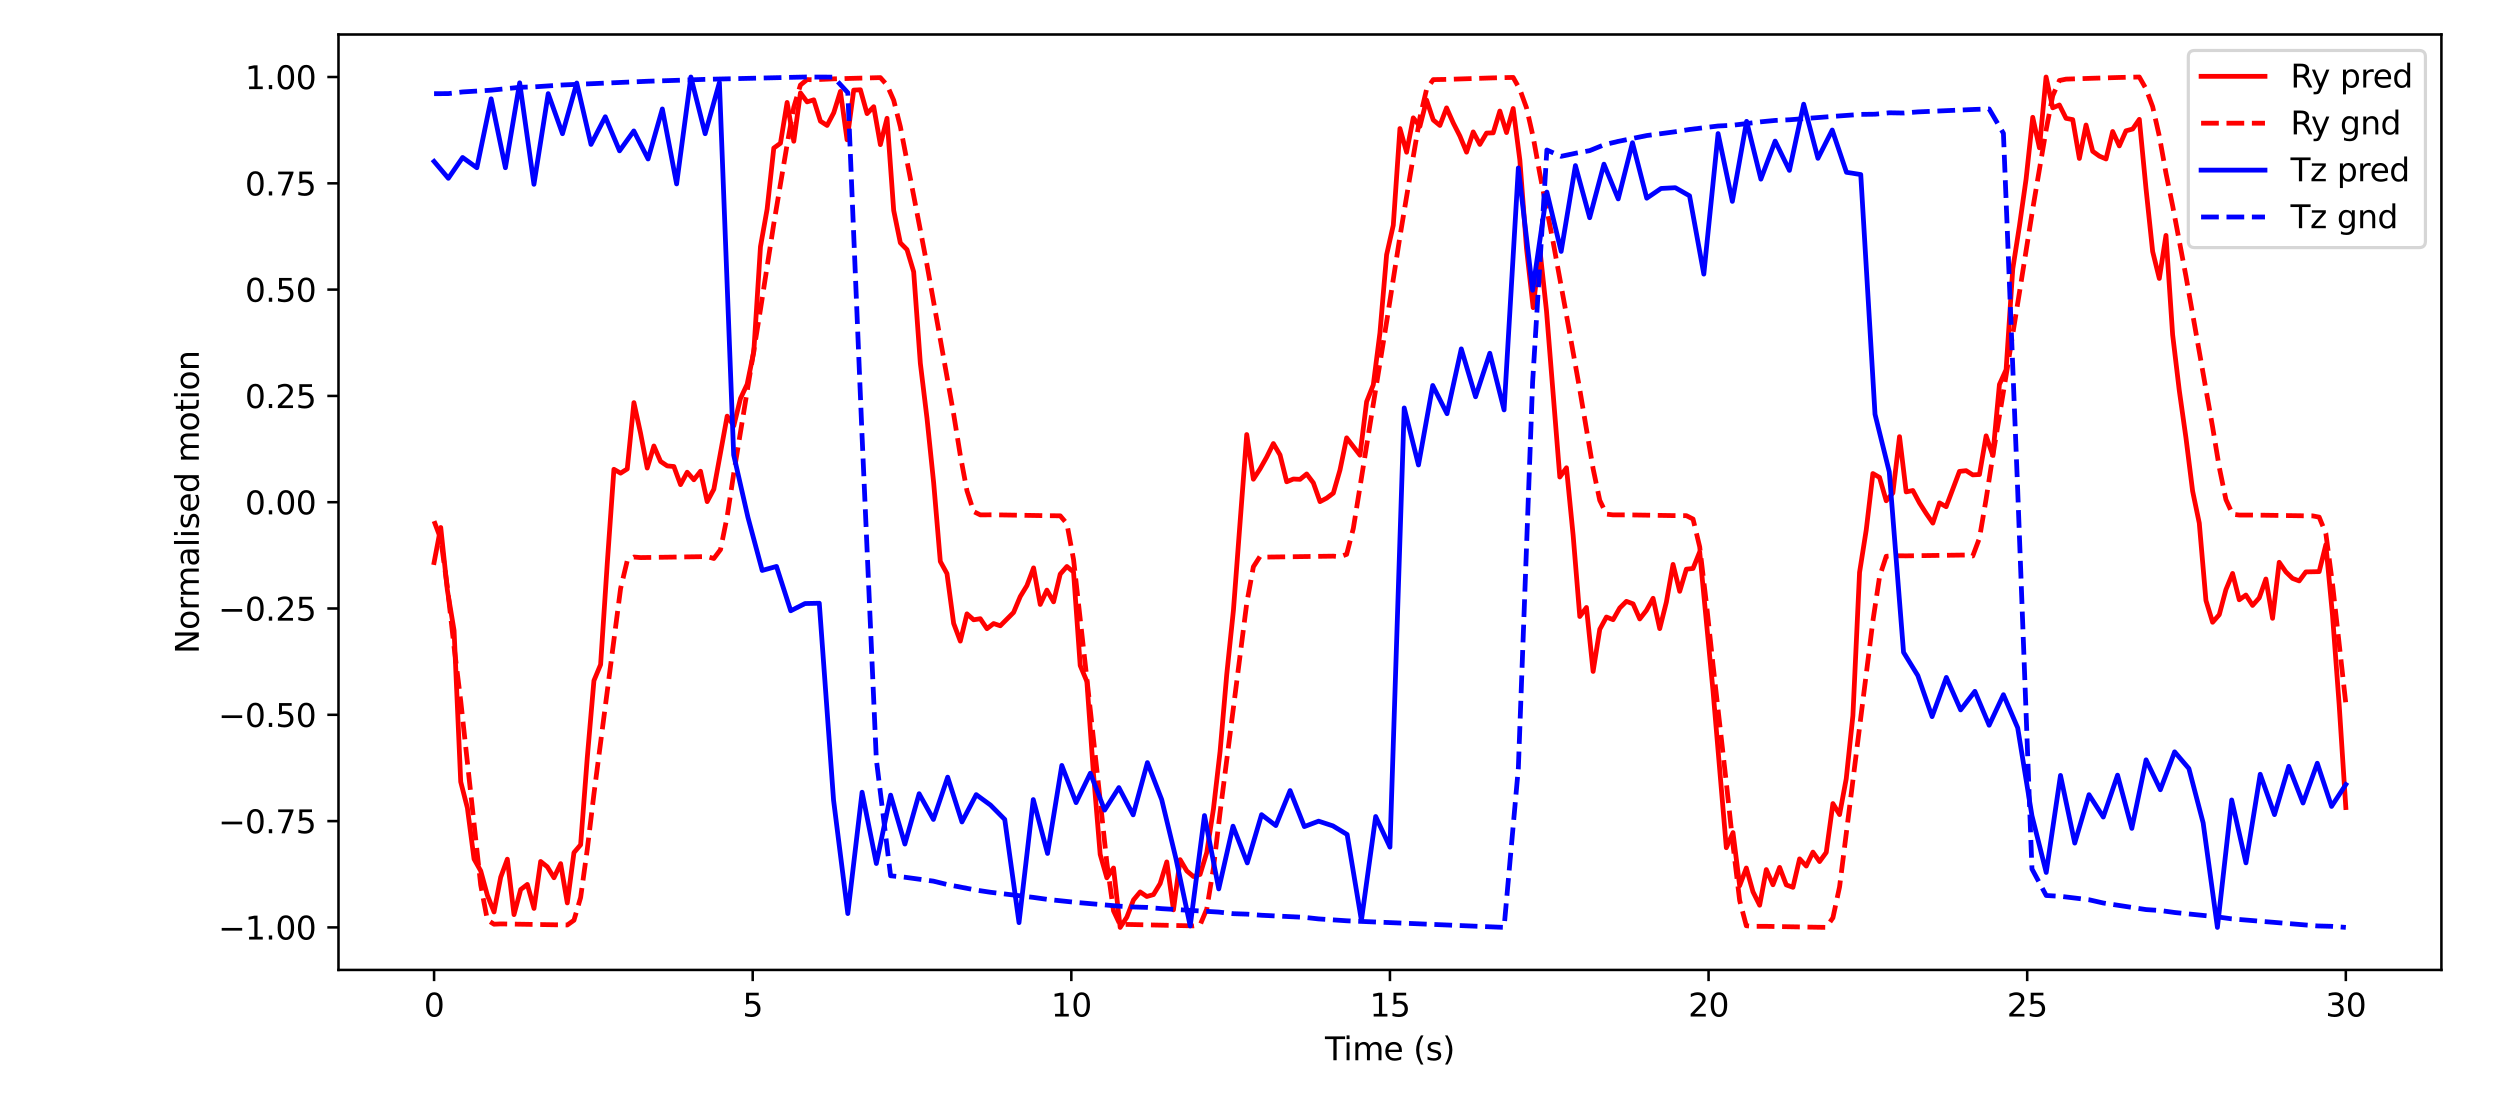 <?xml version="1.0" encoding="utf-8" standalone="no"?>
<!DOCTYPE svg PUBLIC "-//W3C//DTD SVG 1.1//EN"
  "http://www.w3.org/Graphics/SVG/1.1/DTD/svg11.dtd">
<svg xmlns:xlink="http://www.w3.org/1999/xlink" width="782.64pt" height="345.6pt" viewBox="0 0 782.64 345.6" xmlns="http://www.w3.org/2000/svg" version="1.1">
 <defs>
  <style type="text/css">*{stroke-linejoin: round; stroke-linecap: butt}</style>
 </defs>
 <g id="figure_1">
  <g id="patch_1">
   <path d="M 0 345.6 
L 782.64 345.6 
L 782.64 0 
L 0 0 
z
" style="fill: #ffffff"/>
  </g>
  <g id="axes_1">
   <g id="patch_2">
    <path d="M 105.966 303.64 
L 764.297 303.64 
L 764.297 10.8 
L 105.966 10.8 
z
" style="fill: #ffffff"/>
   </g>
   <g id="matplotlib.axis_1">
    <g id="xtick_1">
     <g id="line2d_1">
      <defs>
       <path id="m731446b138" d="M 0 0 
L 0 3.5 
" style="stroke: #000000; stroke-width: 0.8"/>
      </defs>
      <g>
       <use xlink:href="#m731446b138" x="135.89" y="303.64" style="stroke: #000000; stroke-width: 0.8"/>
      </g>
     </g>
     <g id="text_1">
      <!-- 0 -->
      <g transform="translate(132.708 318.238) scale(0.1 -0.1)">
       <defs>
        <path id="DejaVuSans-30" d="M 2034 4250 
Q 1547 4250 1301 3770 
Q 1056 3291 1056 2328 
Q 1056 1369 1301 889 
Q 1547 409 2034 409 
Q 2525 409 2770 889 
Q 3016 1369 3016 2328 
Q 3016 3291 2770 3770 
Q 2525 4250 2034 4250 
z
M 2034 4750 
Q 2819 4750 3233 4129 
Q 3647 3509 3647 2328 
Q 3647 1150 3233 529 
Q 2819 -91 2034 -91 
Q 1250 -91 836 529 
Q 422 1150 422 2328 
Q 422 3509 836 4129 
Q 1250 4750 2034 4750 
z
" transform="scale(0.016)"/>
       </defs>
       <use xlink:href="#DejaVuSans-30"/>
      </g>
     </g>
    </g>
    <g id="xtick_2">
     <g id="line2d_2">
      <g>
       <use xlink:href="#m731446b138" x="235.637" y="303.64" style="stroke: #000000; stroke-width: 0.8"/>
      </g>
     </g>
     <g id="text_2">
      <!-- 5 -->
      <g transform="translate(232.456 318.238) scale(0.1 -0.1)">
       <defs>
        <path id="DejaVuSans-35" d="M 691 4666 
L 3169 4666 
L 3169 4134 
L 1269 4134 
L 1269 2991 
Q 1406 3038 1543 3061 
Q 1681 3084 1819 3084 
Q 2600 3084 3056 2656 
Q 3513 2228 3513 1497 
Q 3513 744 3044 326 
Q 2575 -91 1722 -91 
Q 1428 -91 1123 -41 
Q 819 9 494 109 
L 494 744 
Q 775 591 1075 516 
Q 1375 441 1709 441 
Q 2250 441 2565 725 
Q 2881 1009 2881 1497 
Q 2881 1984 2565 2268 
Q 2250 2553 1709 2553 
Q 1456 2553 1204 2497 
Q 953 2441 691 2322 
L 691 4666 
z
" transform="scale(0.016)"/>
       </defs>
       <use xlink:href="#DejaVuSans-35"/>
      </g>
     </g>
    </g>
    <g id="xtick_3">
     <g id="line2d_3">
      <g>
       <use xlink:href="#m731446b138" x="335.384" y="303.64" style="stroke: #000000; stroke-width: 0.8"/>
      </g>
     </g>
     <g id="text_3">
      <!-- 10 -->
      <g transform="translate(329.022 318.238) scale(0.1 -0.1)">
       <defs>
        <path id="DejaVuSans-31" d="M 794 531 
L 1825 531 
L 1825 4091 
L 703 3866 
L 703 4441 
L 1819 4666 
L 2450 4666 
L 2450 531 
L 3481 531 
L 3481 0 
L 794 0 
L 794 531 
z
" transform="scale(0.016)"/>
       </defs>
       <use xlink:href="#DejaVuSans-31"/>
       <use xlink:href="#DejaVuSans-30" x="63.623"/>
      </g>
     </g>
    </g>
    <g id="xtick_4">
     <g id="line2d_4">
      <g>
       <use xlink:href="#m731446b138" x="435.131" y="303.64" style="stroke: #000000; stroke-width: 0.8"/>
      </g>
     </g>
     <g id="text_4">
      <!-- 15 -->
      <g transform="translate(428.769 318.238) scale(0.1 -0.1)">
       <use xlink:href="#DejaVuSans-31"/>
       <use xlink:href="#DejaVuSans-35" x="63.623"/>
      </g>
     </g>
    </g>
    <g id="xtick_5">
     <g id="line2d_5">
      <g>
       <use xlink:href="#m731446b138" x="534.878" y="303.64" style="stroke: #000000; stroke-width: 0.8"/>
      </g>
     </g>
     <g id="text_5">
      <!-- 20 -->
      <g transform="translate(528.516 318.238) scale(0.1 -0.1)">
       <defs>
        <path id="DejaVuSans-32" d="M 1228 531 
L 3431 531 
L 3431 0 
L 469 0 
L 469 531 
Q 828 903 1448 1529 
Q 2069 2156 2228 2338 
Q 2531 2678 2651 2914 
Q 2772 3150 2772 3378 
Q 2772 3750 2511 3984 
Q 2250 4219 1831 4219 
Q 1534 4219 1204 4116 
Q 875 4013 500 3803 
L 500 4441 
Q 881 4594 1212 4672 
Q 1544 4750 1819 4750 
Q 2544 4750 2975 4387 
Q 3406 4025 3406 3419 
Q 3406 3131 3298 2873 
Q 3191 2616 2906 2266 
Q 2828 2175 2409 1742 
Q 1991 1309 1228 531 
z
" transform="scale(0.016)"/>
       </defs>
       <use xlink:href="#DejaVuSans-32"/>
       <use xlink:href="#DejaVuSans-30" x="63.623"/>
      </g>
     </g>
    </g>
    <g id="xtick_6">
     <g id="line2d_6">
      <g>
       <use xlink:href="#m731446b138" x="634.626" y="303.64" style="stroke: #000000; stroke-width: 0.8"/>
      </g>
     </g>
     <g id="text_6">
      <!-- 25 -->
      <g transform="translate(628.263 318.238) scale(0.1 -0.1)">
       <use xlink:href="#DejaVuSans-32"/>
       <use xlink:href="#DejaVuSans-35" x="63.623"/>
      </g>
     </g>
    </g>
    <g id="xtick_7">
     <g id="line2d_7">
      <g>
       <use xlink:href="#m731446b138" x="734.373" y="303.64" style="stroke: #000000; stroke-width: 0.8"/>
      </g>
     </g>
     <g id="text_7">
      <!-- 30 -->
      <g transform="translate(728.01 318.238) scale(0.1 -0.1)">
       <defs>
        <path id="DejaVuSans-33" d="M 2597 2516 
Q 3050 2419 3304 2112 
Q 3559 1806 3559 1356 
Q 3559 666 3084 287 
Q 2609 -91 1734 -91 
Q 1441 -91 1130 -33 
Q 819 25 488 141 
L 488 750 
Q 750 597 1062 519 
Q 1375 441 1716 441 
Q 2309 441 2620 675 
Q 2931 909 2931 1356 
Q 2931 1769 2642 2001 
Q 2353 2234 1838 2234 
L 1294 2234 
L 1294 2753 
L 1863 2753 
Q 2328 2753 2575 2939 
Q 2822 3125 2822 3475 
Q 2822 3834 2567 4026 
Q 2313 4219 1838 4219 
Q 1578 4219 1281 4162 
Q 984 4106 628 3988 
L 628 4550 
Q 988 4650 1302 4700 
Q 1616 4750 1894 4750 
Q 2613 4750 3031 4423 
Q 3450 4097 3450 3541 
Q 3450 3153 3228 2886 
Q 3006 2619 2597 2516 
z
" transform="scale(0.016)"/>
       </defs>
       <use xlink:href="#DejaVuSans-33"/>
       <use xlink:href="#DejaVuSans-30" x="63.623"/>
      </g>
     </g>
    </g>
    <g id="text_8">
     <!-- Time (s) -->
     <g transform="translate(414.802 331.917) scale(0.1 -0.1)">
      <defs>
       <path id="DejaVuSans-54" d="M -19 4666 
L 3928 4666 
L 3928 4134 
L 2272 4134 
L 2272 0 
L 1638 0 
L 1638 4134 
L -19 4134 
L -19 4666 
z
" transform="scale(0.016)"/>
       <path id="DejaVuSans-69" d="M 603 3500 
L 1178 3500 
L 1178 0 
L 603 0 
L 603 3500 
z
M 603 4863 
L 1178 4863 
L 1178 4134 
L 603 4134 
L 603 4863 
z
" transform="scale(0.016)"/>
       <path id="DejaVuSans-6d" d="M 3328 2828 
Q 3544 3216 3844 3400 
Q 4144 3584 4550 3584 
Q 5097 3584 5394 3201 
Q 5691 2819 5691 2113 
L 5691 0 
L 5113 0 
L 5113 2094 
Q 5113 2597 4934 2840 
Q 4756 3084 4391 3084 
Q 3944 3084 3684 2787 
Q 3425 2491 3425 1978 
L 3425 0 
L 2847 0 
L 2847 2094 
Q 2847 2600 2669 2842 
Q 2491 3084 2119 3084 
Q 1678 3084 1418 2786 
Q 1159 2488 1159 1978 
L 1159 0 
L 581 0 
L 581 3500 
L 1159 3500 
L 1159 2956 
Q 1356 3278 1631 3431 
Q 1906 3584 2284 3584 
Q 2666 3584 2933 3390 
Q 3200 3197 3328 2828 
z
" transform="scale(0.016)"/>
       <path id="DejaVuSans-65" d="M 3597 1894 
L 3597 1613 
L 953 1613 
Q 991 1019 1311 708 
Q 1631 397 2203 397 
Q 2534 397 2845 478 
Q 3156 559 3463 722 
L 3463 178 
Q 3153 47 2828 -22 
Q 2503 -91 2169 -91 
Q 1331 -91 842 396 
Q 353 884 353 1716 
Q 353 2575 817 3079 
Q 1281 3584 2069 3584 
Q 2775 3584 3186 3129 
Q 3597 2675 3597 1894 
z
M 3022 2063 
Q 3016 2534 2758 2815 
Q 2500 3097 2075 3097 
Q 1594 3097 1305 2825 
Q 1016 2553 972 2059 
L 3022 2063 
z
" transform="scale(0.016)"/>
       <path id="DejaVuSans-20" transform="scale(0.016)"/>
       <path id="DejaVuSans-28" d="M 1984 4856 
Q 1566 4138 1362 3434 
Q 1159 2731 1159 2009 
Q 1159 1288 1364 580 
Q 1569 -128 1984 -844 
L 1484 -844 
Q 1016 -109 783 600 
Q 550 1309 550 2009 
Q 550 2706 781 3412 
Q 1013 4119 1484 4856 
L 1984 4856 
z
" transform="scale(0.016)"/>
       <path id="DejaVuSans-73" d="M 2834 3397 
L 2834 2853 
Q 2591 2978 2328 3040 
Q 2066 3103 1784 3103 
Q 1356 3103 1142 2972 
Q 928 2841 928 2578 
Q 928 2378 1081 2264 
Q 1234 2150 1697 2047 
L 1894 2003 
Q 2506 1872 2764 1633 
Q 3022 1394 3022 966 
Q 3022 478 2636 193 
Q 2250 -91 1575 -91 
Q 1294 -91 989 -36 
Q 684 19 347 128 
L 347 722 
Q 666 556 975 473 
Q 1284 391 1588 391 
Q 1994 391 2212 530 
Q 2431 669 2431 922 
Q 2431 1156 2273 1281 
Q 2116 1406 1581 1522 
L 1381 1569 
Q 847 1681 609 1914 
Q 372 2147 372 2553 
Q 372 3047 722 3315 
Q 1072 3584 1716 3584 
Q 2034 3584 2315 3537 
Q 2597 3491 2834 3397 
z
" transform="scale(0.016)"/>
       <path id="DejaVuSans-29" d="M 513 4856 
L 1013 4856 
Q 1481 4119 1714 3412 
Q 1947 2706 1947 2009 
Q 1947 1309 1714 600 
Q 1481 -109 1013 -844 
L 513 -844 
Q 928 -128 1133 580 
Q 1338 1288 1338 2009 
Q 1338 2731 1133 3434 
Q 928 4138 513 4856 
z
" transform="scale(0.016)"/>
      </defs>
      <use xlink:href="#DejaVuSans-54"/>
      <use xlink:href="#DejaVuSans-69" x="57.959"/>
      <use xlink:href="#DejaVuSans-6d" x="85.742"/>
      <use xlink:href="#DejaVuSans-65" x="183.154"/>
      <use xlink:href="#DejaVuSans-20" x="244.678"/>
      <use xlink:href="#DejaVuSans-28" x="276.465"/>
      <use xlink:href="#DejaVuSans-73" x="315.479"/>
      <use xlink:href="#DejaVuSans-29" x="367.578"/>
     </g>
    </g>
   </g>
   <g id="matplotlib.axis_2">
    <g id="ytick_1">
     <g id="line2d_8">
      <defs>
       <path id="m2aad71a67f" d="M 0 0 
L -3.5 0 
" style="stroke: #000000; stroke-width: 0.8"/>
      </defs>
      <g>
       <use xlink:href="#m2aad71a67f" x="105.966" y="290.329" style="stroke: #000000; stroke-width: 0.8"/>
      </g>
     </g>
     <g id="text_9">
      <!-- −1.00 -->
      <g transform="translate(68.32 294.128) scale(0.1 -0.1)">
       <defs>
        <path id="DejaVuSans-2212" d="M 678 2272 
L 4684 2272 
L 4684 1741 
L 678 1741 
L 678 2272 
z
" transform="scale(0.016)"/>
        <path id="DejaVuSans-2e" d="M 684 794 
L 1344 794 
L 1344 0 
L 684 0 
L 684 794 
z
" transform="scale(0.016)"/>
       </defs>
       <use xlink:href="#DejaVuSans-2212"/>
       <use xlink:href="#DejaVuSans-31" x="83.789"/>
       <use xlink:href="#DejaVuSans-2e" x="147.412"/>
       <use xlink:href="#DejaVuSans-30" x="179.199"/>
       <use xlink:href="#DejaVuSans-30" x="242.822"/>
      </g>
     </g>
    </g>
    <g id="ytick_2">
     <g id="line2d_9">
      <g>
       <use xlink:href="#m2aad71a67f" x="105.966" y="257.052" style="stroke: #000000; stroke-width: 0.8"/>
      </g>
     </g>
     <g id="text_10">
      <!-- −0.75 -->
      <g transform="translate(68.32 260.851) scale(0.1 -0.1)">
       <defs>
        <path id="DejaVuSans-37" d="M 525 4666 
L 3525 4666 
L 3525 4397 
L 1831 0 
L 1172 0 
L 2766 4134 
L 525 4134 
L 525 4666 
z
" transform="scale(0.016)"/>
       </defs>
       <use xlink:href="#DejaVuSans-2212"/>
       <use xlink:href="#DejaVuSans-30" x="83.789"/>
       <use xlink:href="#DejaVuSans-2e" x="147.412"/>
       <use xlink:href="#DejaVuSans-37" x="179.199"/>
       <use xlink:href="#DejaVuSans-35" x="242.822"/>
      </g>
     </g>
    </g>
    <g id="ytick_3">
     <g id="line2d_10">
      <g>
       <use xlink:href="#m2aad71a67f" x="105.966" y="223.775" style="stroke: #000000; stroke-width: 0.8"/>
      </g>
     </g>
     <g id="text_11">
      <!-- −0.50 -->
      <g transform="translate(68.32 227.574) scale(0.1 -0.1)">
       <use xlink:href="#DejaVuSans-2212"/>
       <use xlink:href="#DejaVuSans-30" x="83.789"/>
       <use xlink:href="#DejaVuSans-2e" x="147.412"/>
       <use xlink:href="#DejaVuSans-35" x="179.199"/>
       <use xlink:href="#DejaVuSans-30" x="242.822"/>
      </g>
     </g>
    </g>
    <g id="ytick_4">
     <g id="line2d_11">
      <g>
       <use xlink:href="#m2aad71a67f" x="105.966" y="190.497" style="stroke: #000000; stroke-width: 0.8"/>
      </g>
     </g>
     <g id="text_12">
      <!-- −0.25 -->
      <g transform="translate(68.32 194.296) scale(0.1 -0.1)">
       <use xlink:href="#DejaVuSans-2212"/>
       <use xlink:href="#DejaVuSans-30" x="83.789"/>
       <use xlink:href="#DejaVuSans-2e" x="147.412"/>
       <use xlink:href="#DejaVuSans-32" x="179.199"/>
       <use xlink:href="#DejaVuSans-35" x="242.822"/>
      </g>
     </g>
    </g>
    <g id="ytick_5">
     <g id="line2d_12">
      <g>
       <use xlink:href="#m2aad71a67f" x="105.966" y="157.22" style="stroke: #000000; stroke-width: 0.8"/>
      </g>
     </g>
     <g id="text_13">
      <!-- 0.00 -->
      <g transform="translate(76.7 161.019) scale(0.1 -0.1)">
       <use xlink:href="#DejaVuSans-30"/>
       <use xlink:href="#DejaVuSans-2e" x="63.623"/>
       <use xlink:href="#DejaVuSans-30" x="95.41"/>
       <use xlink:href="#DejaVuSans-30" x="159.033"/>
      </g>
     </g>
    </g>
    <g id="ytick_6">
     <g id="line2d_13">
      <g>
       <use xlink:href="#m2aad71a67f" x="105.966" y="123.943" style="stroke: #000000; stroke-width: 0.8"/>
      </g>
     </g>
     <g id="text_14">
      <!-- 0.25 -->
      <g transform="translate(76.7 127.742) scale(0.1 -0.1)">
       <use xlink:href="#DejaVuSans-30"/>
       <use xlink:href="#DejaVuSans-2e" x="63.623"/>
       <use xlink:href="#DejaVuSans-32" x="95.41"/>
       <use xlink:href="#DejaVuSans-35" x="159.033"/>
      </g>
     </g>
    </g>
    <g id="ytick_7">
     <g id="line2d_14">
      <g>
       <use xlink:href="#m2aad71a67f" x="105.966" y="90.665" style="stroke: #000000; stroke-width: 0.8"/>
      </g>
     </g>
     <g id="text_15">
      <!-- 0.50 -->
      <g transform="translate(76.7 94.465) scale(0.1 -0.1)">
       <use xlink:href="#DejaVuSans-30"/>
       <use xlink:href="#DejaVuSans-2e" x="63.623"/>
       <use xlink:href="#DejaVuSans-35" x="95.41"/>
       <use xlink:href="#DejaVuSans-30" x="159.033"/>
      </g>
     </g>
    </g>
    <g id="ytick_8">
     <g id="line2d_15">
      <g>
       <use xlink:href="#m2aad71a67f" x="105.966" y="57.388" style="stroke: #000000; stroke-width: 0.8"/>
      </g>
     </g>
     <g id="text_16">
      <!-- 0.75 -->
      <g transform="translate(76.7 61.187) scale(0.1 -0.1)">
       <use xlink:href="#DejaVuSans-30"/>
       <use xlink:href="#DejaVuSans-2e" x="63.623"/>
       <use xlink:href="#DejaVuSans-37" x="95.41"/>
       <use xlink:href="#DejaVuSans-35" x="159.033"/>
      </g>
     </g>
    </g>
    <g id="ytick_9">
     <g id="line2d_16">
      <g>
       <use xlink:href="#m2aad71a67f" x="105.966" y="24.111" style="stroke: #000000; stroke-width: 0.8"/>
      </g>
     </g>
     <g id="text_17">
      <!-- 1.00 -->
      <g transform="translate(76.7 27.91) scale(0.1 -0.1)">
       <use xlink:href="#DejaVuSans-31"/>
       <use xlink:href="#DejaVuSans-2e" x="63.623"/>
       <use xlink:href="#DejaVuSans-30" x="95.41"/>
       <use xlink:href="#DejaVuSans-30" x="159.033"/>
      </g>
     </g>
    </g>
    <g id="text_18">
     <!-- Normalised motion -->
     <g transform="translate(62.241 204.652) rotate(-90) scale(0.1 -0.1)">
      <defs>
       <path id="DejaVuSans-4e" d="M 628 4666 
L 1478 4666 
L 3547 763 
L 3547 4666 
L 4159 4666 
L 4159 0 
L 3309 0 
L 1241 3903 
L 1241 0 
L 628 0 
L 628 4666 
z
" transform="scale(0.016)"/>
       <path id="DejaVuSans-6f" d="M 1959 3097 
Q 1497 3097 1228 2736 
Q 959 2375 959 1747 
Q 959 1119 1226 758 
Q 1494 397 1959 397 
Q 2419 397 2687 759 
Q 2956 1122 2956 1747 
Q 2956 2369 2687 2733 
Q 2419 3097 1959 3097 
z
M 1959 3584 
Q 2709 3584 3137 3096 
Q 3566 2609 3566 1747 
Q 3566 888 3137 398 
Q 2709 -91 1959 -91 
Q 1206 -91 779 398 
Q 353 888 353 1747 
Q 353 2609 779 3096 
Q 1206 3584 1959 3584 
z
" transform="scale(0.016)"/>
       <path id="DejaVuSans-72" d="M 2631 2963 
Q 2534 3019 2420 3045 
Q 2306 3072 2169 3072 
Q 1681 3072 1420 2755 
Q 1159 2438 1159 1844 
L 1159 0 
L 581 0 
L 581 3500 
L 1159 3500 
L 1159 2956 
Q 1341 3275 1631 3429 
Q 1922 3584 2338 3584 
Q 2397 3584 2469 3576 
Q 2541 3569 2628 3553 
L 2631 2963 
z
" transform="scale(0.016)"/>
       <path id="DejaVuSans-61" d="M 2194 1759 
Q 1497 1759 1228 1600 
Q 959 1441 959 1056 
Q 959 750 1161 570 
Q 1363 391 1709 391 
Q 2188 391 2477 730 
Q 2766 1069 2766 1631 
L 2766 1759 
L 2194 1759 
z
M 3341 1997 
L 3341 0 
L 2766 0 
L 2766 531 
Q 2569 213 2275 61 
Q 1981 -91 1556 -91 
Q 1019 -91 701 211 
Q 384 513 384 1019 
Q 384 1609 779 1909 
Q 1175 2209 1959 2209 
L 2766 2209 
L 2766 2266 
Q 2766 2663 2505 2880 
Q 2244 3097 1772 3097 
Q 1472 3097 1187 3025 
Q 903 2953 641 2809 
L 641 3341 
Q 956 3463 1253 3523 
Q 1550 3584 1831 3584 
Q 2591 3584 2966 3190 
Q 3341 2797 3341 1997 
z
" transform="scale(0.016)"/>
       <path id="DejaVuSans-6c" d="M 603 4863 
L 1178 4863 
L 1178 0 
L 603 0 
L 603 4863 
z
" transform="scale(0.016)"/>
       <path id="DejaVuSans-64" d="M 2906 2969 
L 2906 4863 
L 3481 4863 
L 3481 0 
L 2906 0 
L 2906 525 
Q 2725 213 2448 61 
Q 2172 -91 1784 -91 
Q 1150 -91 751 415 
Q 353 922 353 1747 
Q 353 2572 751 3078 
Q 1150 3584 1784 3584 
Q 2172 3584 2448 3432 
Q 2725 3281 2906 2969 
z
M 947 1747 
Q 947 1113 1208 752 
Q 1469 391 1925 391 
Q 2381 391 2643 752 
Q 2906 1113 2906 1747 
Q 2906 2381 2643 2742 
Q 2381 3103 1925 3103 
Q 1469 3103 1208 2742 
Q 947 2381 947 1747 
z
" transform="scale(0.016)"/>
       <path id="DejaVuSans-74" d="M 1172 4494 
L 1172 3500 
L 2356 3500 
L 2356 3053 
L 1172 3053 
L 1172 1153 
Q 1172 725 1289 603 
Q 1406 481 1766 481 
L 2356 481 
L 2356 0 
L 1766 0 
Q 1100 0 847 248 
Q 594 497 594 1153 
L 594 3053 
L 172 3053 
L 172 3500 
L 594 3500 
L 594 4494 
L 1172 4494 
z
" transform="scale(0.016)"/>
       <path id="DejaVuSans-6e" d="M 3513 2113 
L 3513 0 
L 2938 0 
L 2938 2094 
Q 2938 2591 2744 2837 
Q 2550 3084 2163 3084 
Q 1697 3084 1428 2787 
Q 1159 2491 1159 1978 
L 1159 0 
L 581 0 
L 581 3500 
L 1159 3500 
L 1159 2956 
Q 1366 3272 1645 3428 
Q 1925 3584 2291 3584 
Q 2894 3584 3203 3211 
Q 3513 2838 3513 2113 
z
" transform="scale(0.016)"/>
      </defs>
      <use xlink:href="#DejaVuSans-4e"/>
      <use xlink:href="#DejaVuSans-6f" x="74.805"/>
      <use xlink:href="#DejaVuSans-72" x="135.986"/>
      <use xlink:href="#DejaVuSans-6d" x="175.35"/>
      <use xlink:href="#DejaVuSans-61" x="272.762"/>
      <use xlink:href="#DejaVuSans-6c" x="334.041"/>
      <use xlink:href="#DejaVuSans-69" x="361.824"/>
      <use xlink:href="#DejaVuSans-73" x="389.607"/>
      <use xlink:href="#DejaVuSans-65" x="441.707"/>
      <use xlink:href="#DejaVuSans-64" x="503.23"/>
      <use xlink:href="#DejaVuSans-20" x="566.707"/>
      <use xlink:href="#DejaVuSans-6d" x="598.494"/>
      <use xlink:href="#DejaVuSans-6f" x="695.906"/>
      <use xlink:href="#DejaVuSans-74" x="757.088"/>
      <use xlink:href="#DejaVuSans-69" x="796.297"/>
      <use xlink:href="#DejaVuSans-6f" x="824.08"/>
      <use xlink:href="#DejaVuSans-6e" x="885.262"/>
     </g>
    </g>
   </g>
   <g id="line2d_17">
    <path d="M 135.89 176.109 
L 137.975 165.14 
L 140.06 184.81 
L 142.146 197.372 
L 144.231 244.749 
L 146.316 252.899 
L 148.402 268.92 
L 150.487 272.625 
L 152.572 280.259 
L 154.657 285.49 
L 156.743 274.623 
L 158.828 268.976 
L 160.913 286.321 
L 162.999 278.474 
L 165.084 276.88 
L 167.169 284.379 
L 169.255 269.694 
L 171.34 271.367 
L 173.425 274.78 
L 175.51 270.368 
L 177.596 282.661 
L 179.681 266.91 
L 181.766 264.463 
L 183.852 237.193 
L 185.937 213.067 
L 188.022 208.06 
L 190.108 176.367 
L 192.193 146.92 
L 194.278 148.121 
L 196.364 146.807 
L 198.449 126.049 
L 200.534 135.648 
L 202.619 146.527 
L 204.705 139.622 
L 206.79 144.45 
L 208.875 145.853 
L 210.961 146.044 
L 213.046 151.713 
L 215.131 147.829 
L 217.217 150.198 
L 219.302 147.526 
L 221.387 157.035 
L 223.473 153.15 
L 227.643 130.282 
L 229.728 133.29 
L 231.814 124.736 
L 233.899 120.29 
L 235.984 110.062 
L 238.07 77.213 
L 240.155 65.459 
L 242.24 46.351 
L 244.326 44.847 
L 246.411 32.071 
L 248.496 44.218 
L 250.582 29.084 
L 252.667 31.891 
L 254.752 31.251 
L 256.837 37.931 
L 258.923 39.267 
L 261.008 35.304 
L 263.093 28.624 
L 265.179 43.758 
L 267.264 28.209 
L 269.349 28.108 
L 271.435 35.562 
L 273.52 33.407 
L 275.605 45.273 
L 277.691 37.033 
L 279.776 65.874 
L 281.861 76.034 
L 283.946 78.145 
L 286.032 85.094 
L 288.117 113.722 
L 290.202 130.944 
L 292.288 151.141 
L 294.373 175.772 
L 296.458 179.567 
L 298.544 195.161 
L 300.629 200.707 
L 302.714 192.174 
L 304.8 194.027 
L 306.885 193.69 
L 308.97 196.811 
L 311.055 195.205 
L 313.141 195.902 
L 317.311 191.725 
L 319.397 186.752 
L 321.482 183.328 
L 323.567 177.782 
L 325.653 189.222 
L 327.738 184.742 
L 329.823 188.402 
L 331.909 179.724 
L 333.994 177.344 
L 336.079 179.061 
L 338.164 208.352 
L 340.25 213.325 
L 342.335 242.425 
L 344.42 267.494 
L 346.506 274.803 
L 348.591 271.738 
L 350.676 290.329 
L 352.762 287.118 
L 354.847 281.729 
L 356.932 279.226 
L 359.017 280.652 
L 361.103 280.057 
L 363.188 276.61 
L 365.273 269.829 
L 367.359 284.828 
L 369.444 269.122 
L 371.529 272.647 
L 373.615 274.398 
L 375.7 273.736 
L 377.785 266.865 
L 379.871 253.281 
L 381.956 235.24 
L 384.041 211.125 
L 386.126 191.096 
L 390.297 136.041 
L 392.382 150.018 
L 394.468 146.785 
L 396.553 143.08 
L 398.638 138.859 
L 400.724 142.418 
L 402.809 150.826 
L 404.894 149.962 
L 406.98 150.063 
L 409.065 148.379 
L 411.15 151.163 
L 413.235 157.035 
L 415.321 155.946 
L 417.406 154.374 
L 419.491 147.133 
L 421.577 137.074 
L 425.747 142.496 
L 427.833 125.735 
L 429.918 120.481 
L 432.003 104.168 
L 434.089 79.739 
L 436.174 70.522 
L 438.259 40.244 
L 440.344 47.653 
L 442.43 36.898 
L 444.515 39.548 
L 446.6 31.33 
L 448.686 37.56 
L 450.771 39.267 
L 452.856 33.777 
L 454.942 38.481 
L 457.027 42.59 
L 459.112 47.631 
L 461.198 41.299 
L 463.283 45.206 
L 465.368 41.658 
L 467.453 41.591 
L 469.539 34.765 
L 471.624 41.501 
L 473.709 33.968 
L 475.795 50.078 
L 477.88 77.741 
L 479.965 96.31 
L 482.051 77.965 
L 484.136 97.309 
L 488.307 149.333 
L 490.392 146.448 
L 492.477 167.565 
L 494.562 192.994 
L 496.648 190.176 
L 498.733 210.193 
L 500.818 197.002 
L 502.904 193.162 
L 504.989 193.993 
L 507.074 190.322 
L 509.16 188.256 
L 511.245 189.042 
L 513.33 193.768 
L 515.416 191.096 
L 517.501 187.302 
L 519.586 196.788 
L 521.671 188.481 
L 523.757 176.693 
L 525.842 185.113 
L 527.927 178.186 
L 530.013 177.961 
L 532.098 172.786 
L 536.269 216.222 
L 540.439 265.383 
L 542.524 260.646 
L 544.61 277.272 
L 546.695 271.738 
L 548.78 279.181 
L 550.866 283.38 
L 552.951 272.232 
L 555.036 276.981 
L 557.122 271.547 
L 559.207 277.025 
L 561.292 277.778 
L 563.378 268.875 
L 565.463 271.12 
L 567.548 266.764 
L 569.633 269.717 
L 571.719 266.854 
L 573.804 251.563 
L 575.889 255.01 
L 577.975 243.806 
L 580.06 224.069 
L 582.145 179.196 
L 584.231 165.949 
L 586.316 148.244 
L 588.401 149.457 
L 590.487 156.765 
L 592.572 154.329 
L 594.657 136.703 
L 596.742 153.992 
L 598.828 153.554 
L 600.913 157.461 
L 602.998 160.728 
L 605.084 163.76 
L 607.169 157.428 
L 609.254 158.629 
L 613.425 147.571 
L 615.51 147.346 
L 617.596 148.66 
L 619.681 148.547 
L 621.766 136.445 
L 623.851 142.575 
L 625.937 120.357 
L 628.022 115.732 
L 630.107 84.174 
L 632.193 70.78 
L 634.278 56.073 
L 636.363 36.73 
L 638.449 46.261 
L 640.534 24.111 
L 642.619 33.755 
L 644.705 32.868 
L 646.79 37.044 
L 648.875 37.448 
L 650.96 49.607 
L 653.046 39.143 
L 655.131 47.361 
L 657.216 48.866 
L 659.302 49.764 
L 661.387 41.164 
L 663.472 45.677 
L 665.558 40.951 
L 667.643 40.39 
L 669.728 37.37 
L 671.814 58.992 
L 673.899 78.729 
L 675.984 87.171 
L 678.069 73.699 
L 680.155 104.786 
L 682.24 122.255 
L 684.325 137.051 
L 686.411 153.745 
L 688.496 163.76 
L 690.581 187.964 
L 692.667 194.801 
L 694.752 192.432 
L 696.837 184.596 
L 698.923 179.522 
L 701.008 187.762 
L 703.093 186.28 
L 705.178 189.525 
L 707.264 187.178 
L 709.349 181.262 
L 711.434 193.566 
L 713.52 176.03 
L 715.605 179.039 
L 717.69 181.071 
L 719.776 181.857 
L 721.861 179.039 
L 726.031 178.949 
L 728.117 170.54 
L 730.202 192.545 
L 732.287 220.567 
L 734.373 252.81 
L 734.373 252.81 
" clip-path="url(#p9d6940f543)" style="fill: none; stroke: #ff0000; stroke-width: 1.5; stroke-linecap: square"/>
   </g>
   <g id="line2d_18">
    <path d="M 135.89 163.139 
L 137.975 168.691 
L 140.06 183.903 
L 142.146 202.467 
L 144.231 219.416 
L 150.487 277.066 
L 152.572 287.992 
L 154.657 289.33 
L 156.743 289.232 
L 177.596 289.571 
L 179.681 288.088 
L 181.766 280.979 
L 183.852 265.901 
L 185.937 248.53 
L 194.278 184.253 
L 196.364 175.519 
L 198.449 174.38 
L 200.534 174.556 
L 221.387 174.241 
L 223.473 174.84 
L 225.558 172.054 
L 227.643 161.701 
L 229.728 148.034 
L 235.984 109.734 
L 238.07 96.85 
L 242.24 70.031 
L 246.411 45.244 
L 248.496 33.586 
L 250.582 26.616 
L 252.667 24.917 
L 254.752 24.963 
L 261.008 24.68 
L 275.605 24.296 
L 277.691 26.64 
L 279.776 31.381 
L 281.861 39.66 
L 288.117 72.031 
L 290.202 82.913 
L 298.544 129.633 
L 300.629 142.541 
L 302.714 153.633 
L 304.8 160.143 
L 306.885 161.182 
L 311.055 161.163 
L 325.653 161.406 
L 331.909 161.481 
L 333.994 163.927 
L 336.079 175.146 
L 340.25 212.486 
L 344.42 250.547 
L 346.506 270.104 
L 348.591 285.147 
L 350.676 289.576 
L 352.762 289.396 
L 373.615 289.849 
L 375.7 289.554 
L 377.785 284.574 
L 379.871 271.78 
L 381.956 254.269 
L 390.297 188.868 
L 392.382 177.433 
L 394.468 174.181 
L 396.553 174.399 
L 417.406 174.105 
L 419.491 174.306 
L 421.577 173.538 
L 423.662 165.439 
L 429.918 126.516 
L 434.089 100.786 
L 438.259 74.063 
L 442.43 49.036 
L 444.515 36.858 
L 446.6 27.961 
L 448.686 24.925 
L 452.856 24.854 
L 467.453 24.378 
L 473.709 24.241 
L 475.795 27.98 
L 477.88 33.756 
L 479.965 42.873 
L 482.051 54.403 
L 486.221 75.795 
L 490.392 98.649 
L 494.562 121.99 
L 498.733 146.733 
L 500.818 156.641 
L 502.904 160.948 
L 504.989 161.189 
L 509.16 161.176 
L 523.757 161.412 
L 527.927 161.433 
L 530.013 162.49 
L 532.098 171.198 
L 534.183 188.849 
L 536.269 208.135 
L 540.439 245.088 
L 542.524 264.465 
L 544.61 281.889 
L 546.695 289.815 
L 548.78 290.006 
L 552.951 289.995 
L 571.719 290.329 
L 573.804 287.316 
L 575.889 277.643 
L 586.316 194.43 
L 588.401 180.571 
L 590.487 174.156 
L 592.572 173.966 
L 596.742 174.014 
L 615.51 173.75 
L 617.596 174.04 
L 619.681 168.469 
L 621.766 156.23 
L 623.851 142.762 
L 628.022 117.542 
L 632.193 91.597 
L 636.363 65.377 
L 640.534 40.736 
L 642.619 29.977 
L 644.705 25.201 
L 646.79 24.769 
L 655.131 24.499 
L 663.472 24.25 
L 669.728 24.111 
L 671.814 27.786 
L 673.899 33.399 
L 675.984 42.617 
L 678.069 54.198 
L 680.155 64.421 
L 684.325 86.472 
L 692.667 133.675 
L 694.752 146.305 
L 696.837 156.398 
L 698.923 160.98 
L 701.008 161.239 
L 705.178 161.239 
L 721.861 161.484 
L 723.946 161.491 
L 726.031 161.893 
L 728.117 166.996 
L 730.202 182.813 
L 734.373 220.282 
L 734.373 220.282 
" clip-path="url(#p9d6940f543)" style="fill: none; stroke-dasharray: 5.55,2.4; stroke-dashoffset: 0; stroke: #ff0000; stroke-width: 1.5"/>
   </g>
   <g id="line2d_19">
    <path d="M 135.89 50.531 
L 140.356 55.815 
L 144.822 49.301 
L 149.289 52.508 
L 153.755 30.948 
L 158.221 52.508 
L 162.687 25.926 
L 167.154 57.691 
L 171.62 29.314 
L 176.086 41.859 
L 180.553 25.987 
L 185.019 45.207 
L 189.485 36.555 
L 193.951 47.223 
L 198.418 40.992 
L 202.884 49.765 
L 207.35 34.114 
L 211.817 57.57 
L 216.283 24.111 
L 220.749 41.859 
L 225.215 25.845 
L 229.682 142.417 
L 234.148 161.959 
L 238.614 178.578 
L 243.081 177.328 
L 247.547 191.203 
L 252.013 188.944 
L 256.48 188.843 
L 260.946 250.457 
L 265.412 285.993 
L 269.878 248.017 
L 274.345 270.322 
L 278.811 248.924 
L 283.277 264.232 
L 287.744 248.48 
L 292.21 256.527 
L 296.676 243.297 
L 301.142 257.314 
L 305.609 248.763 
L 310.075 252.03 
L 314.541 256.527 
L 319.008 288.837 
L 323.474 250.316 
L 327.94 267.176 
L 332.406 239.627 
L 336.873 251.264 
L 341.339 242.067 
L 345.805 253.603 
L 350.272 246.564 
L 354.738 255.096 
L 359.204 238.739 
L 363.671 250.316 
L 368.137 268.79 
L 372.603 289.885 
L 377.069 255.317 
L 381.536 278.269 
L 386.002 258.645 
L 390.468 270.141 
L 394.935 255.035 
L 399.401 258.443 
L 403.867 247.492 
L 408.333 258.766 
L 412.8 257.072 
L 417.266 258.544 
L 421.732 261.247 
L 426.199 288.131 
L 430.665 255.62 
L 435.131 265.2 
L 439.597 127.714 
L 444.064 145.563 
L 448.53 120.676 
L 452.996 129.509 
L 457.463 109.22 
L 461.929 124.205 
L 466.395 110.591 
L 470.862 128.319 
L 475.328 52.588 
L 479.794 90.867 
L 484.26 60.131 
L 488.727 78.706 
L 493.193 51.842 
L 497.659 68.158 
L 502.126 51.398 
L 506.592 62.269 
L 511.058 44.682 
L 515.524 62.047 
L 519.991 59.002 
L 524.457 58.76 
L 528.923 61.301 
L 533.39 85.805 
L 537.856 41.818 
L 542.322 63.035 
L 546.788 37.987 
L 551.255 56.077 
L 555.721 44.178 
L 560.187 53.334 
L 564.654 32.622 
L 569.12 49.563 
L 573.586 40.709 
L 578.053 53.939 
L 582.519 54.645 
L 586.985 129.691 
L 591.451 147.721 
L 595.918 204.212 
L 600.384 211.492 
L 604.85 224.339 
L 609.317 212.077 
L 613.783 222.242 
L 618.249 216.433 
L 622.715 227.042 
L 627.182 217.482 
L 631.648 227.848 
L 636.114 255.378 
L 640.581 273.126 
L 645.047 242.753 
L 649.513 263.929 
L 653.979 248.783 
L 658.446 255.781 
L 662.912 242.672 
L 667.378 259.331 
L 671.845 237.872 
L 676.311 247.23 
L 680.777 235.371 
L 685.244 240.595 
L 689.71 257.617 
L 694.176 290.329 
L 698.642 250.437 
L 703.109 270.121 
L 707.575 242.39 
L 712.041 255.015 
L 716.508 239.909 
L 720.974 251.385 
L 725.44 238.941 
L 729.906 252.454 
L 734.373 245.596 
L 734.373 245.596 
" clip-path="url(#p9d6940f543)" style="fill: none; stroke: #0000ff; stroke-width: 1.5; stroke-linecap: square"/>
   </g>
   <g id="line2d_20">
    <path d="M 135.89 29.326 
L 140.356 29.304 
L 144.822 28.779 
L 153.755 28.238 
L 162.687 27.332 
L 167.154 27.195 
L 176.086 26.601 
L 202.884 25.431 
L 211.817 25.149 
L 220.749 24.843 
L 252.013 24.111 
L 260.946 24.142 
L 265.412 29.012 
L 269.878 136.537 
L 274.345 237.8 
L 278.811 274.169 
L 283.277 274.622 
L 292.21 275.846 
L 296.676 276.948 
L 305.609 278.653 
L 310.075 279.329 
L 323.474 280.932 
L 327.94 281.564 
L 336.873 282.504 
L 350.272 283.67 
L 354.738 283.938 
L 359.204 284.074 
L 363.671 284.46 
L 381.536 285.532 
L 386.002 286.029 
L 390.468 286.181 
L 394.935 286.531 
L 408.333 287.178 
L 412.8 287.67 
L 421.732 288.265 
L 470.862 290.329 
L 475.328 240.486 
L 479.794 119.607 
L 484.26 46.965 
L 488.727 48.936 
L 493.193 47.98 
L 497.659 47.159 
L 502.126 45.338 
L 506.592 44.253 
L 515.524 42.436 
L 524.457 41.243 
L 528.923 40.534 
L 537.856 39.444 
L 542.322 39.221 
L 551.255 38.133 
L 555.721 37.703 
L 560.187 37.496 
L 573.586 36.456 
L 582.519 35.808 
L 586.985 35.756 
L 591.451 35.306 
L 595.918 35.387 
L 600.384 35.03 
L 618.249 34.253 
L 622.715 34.109 
L 627.182 41.735 
L 631.648 153.377 
L 636.114 272.021 
L 640.581 280.342 
L 645.047 280.594 
L 653.979 281.673 
L 658.446 282.694 
L 671.845 284.753 
L 676.311 285.042 
L 680.777 285.664 
L 694.176 287.038 
L 698.642 287.654 
L 725.44 289.871 
L 729.906 289.99 
L 734.373 290.326 
L 734.373 290.326 
" clip-path="url(#p9d6940f543)" style="fill: none; stroke-dasharray: 5.55,2.4; stroke-dashoffset: 0; stroke: #0000ff; stroke-width: 1.5"/>
   </g>
   <g id="patch_3">
    <path d="M 105.966 303.64 
L 105.966 10.8 
" style="fill: none; stroke: #000000; stroke-width: 0.8; stroke-linejoin: miter; stroke-linecap: square"/>
   </g>
   <g id="patch_4">
    <path d="M 764.297 303.64 
L 764.297 10.8 
" style="fill: none; stroke: #000000; stroke-width: 0.8; stroke-linejoin: miter; stroke-linecap: square"/>
   </g>
   <g id="patch_5">
    <path d="M 105.966 303.64 
L 764.297 303.64 
" style="fill: none; stroke: #000000; stroke-width: 0.8; stroke-linejoin: miter; stroke-linecap: square"/>
   </g>
   <g id="patch_6">
    <path d="M 105.966 10.8 
L 764.297 10.8 
" style="fill: none; stroke: #000000; stroke-width: 0.8; stroke-linejoin: miter; stroke-linecap: square"/>
   </g>
   <g id="legend_1">
    <g id="patch_7">
     <path d="M 687.066 77.513 
L 757.297 77.513 
Q 759.297 77.513 759.297 75.513 
L 759.297 17.8 
Q 759.297 15.8 757.297 15.8 
L 687.066 15.8 
Q 685.066 15.8 685.066 17.8 
L 685.066 75.513 
Q 685.066 77.513 687.066 77.513 
z
" style="fill: #ffffff; opacity: 0.8; stroke: #cccccc; stroke-linejoin: miter"/>
    </g>
    <g id="line2d_21">
     <path d="M 689.066 23.898 
L 699.066 23.898 
L 709.066 23.898 
" style="fill: none; stroke: #ff0000; stroke-width: 1.5; stroke-linecap: square"/>
    </g>
    <g id="text_19">
     <!-- Ry pred -->
     <g transform="translate(717.066 27.398) scale(0.1 -0.1)">
      <defs>
       <path id="DejaVuSans-52" d="M 2841 2188 
Q 3044 2119 3236 1894 
Q 3428 1669 3622 1275 
L 4263 0 
L 3584 0 
L 2988 1197 
Q 2756 1666 2539 1819 
Q 2322 1972 1947 1972 
L 1259 1972 
L 1259 0 
L 628 0 
L 628 4666 
L 2053 4666 
Q 2853 4666 3247 4331 
Q 3641 3997 3641 3322 
Q 3641 2881 3436 2590 
Q 3231 2300 2841 2188 
z
M 1259 4147 
L 1259 2491 
L 2053 2491 
Q 2509 2491 2742 2702 
Q 2975 2913 2975 3322 
Q 2975 3731 2742 3939 
Q 2509 4147 2053 4147 
L 1259 4147 
z
" transform="scale(0.016)"/>
       <path id="DejaVuSans-79" d="M 2059 -325 
Q 1816 -950 1584 -1140 
Q 1353 -1331 966 -1331 
L 506 -1331 
L 506 -850 
L 844 -850 
Q 1081 -850 1212 -737 
Q 1344 -625 1503 -206 
L 1606 56 
L 191 3500 
L 800 3500 
L 1894 763 
L 2988 3500 
L 3597 3500 
L 2059 -325 
z
" transform="scale(0.016)"/>
       <path id="DejaVuSans-70" d="M 1159 525 
L 1159 -1331 
L 581 -1331 
L 581 3500 
L 1159 3500 
L 1159 2969 
Q 1341 3281 1617 3432 
Q 1894 3584 2278 3584 
Q 2916 3584 3314 3078 
Q 3713 2572 3713 1747 
Q 3713 922 3314 415 
Q 2916 -91 2278 -91 
Q 1894 -91 1617 61 
Q 1341 213 1159 525 
z
M 3116 1747 
Q 3116 2381 2855 2742 
Q 2594 3103 2138 3103 
Q 1681 3103 1420 2742 
Q 1159 2381 1159 1747 
Q 1159 1113 1420 752 
Q 1681 391 2138 391 
Q 2594 391 2855 752 
Q 3116 1113 3116 1747 
z
" transform="scale(0.016)"/>
      </defs>
      <use xlink:href="#DejaVuSans-52"/>
      <use xlink:href="#DejaVuSans-79" x="63.982"/>
      <use xlink:href="#DejaVuSans-20" x="123.162"/>
      <use xlink:href="#DejaVuSans-70" x="154.949"/>
      <use xlink:href="#DejaVuSans-72" x="218.426"/>
      <use xlink:href="#DejaVuSans-65" x="257.289"/>
      <use xlink:href="#DejaVuSans-64" x="318.812"/>
     </g>
    </g>
    <g id="line2d_22">
     <path d="M 689.066 38.577 
L 699.066 38.577 
L 709.066 38.577 
" style="fill: none; stroke-dasharray: 5.55,2.4; stroke-dashoffset: 0; stroke: #ff0000; stroke-width: 1.5"/>
    </g>
    <g id="text_20">
     <!-- Ry gnd -->
     <g transform="translate(717.066 42.077) scale(0.1 -0.1)">
      <defs>
       <path id="DejaVuSans-67" d="M 2906 1791 
Q 2906 2416 2648 2759 
Q 2391 3103 1925 3103 
Q 1463 3103 1205 2759 
Q 947 2416 947 1791 
Q 947 1169 1205 825 
Q 1463 481 1925 481 
Q 2391 481 2648 825 
Q 2906 1169 2906 1791 
z
M 3481 434 
Q 3481 -459 3084 -895 
Q 2688 -1331 1869 -1331 
Q 1566 -1331 1297 -1286 
Q 1028 -1241 775 -1147 
L 775 -588 
Q 1028 -725 1275 -790 
Q 1522 -856 1778 -856 
Q 2344 -856 2625 -561 
Q 2906 -266 2906 331 
L 2906 616 
Q 2728 306 2450 153 
Q 2172 0 1784 0 
Q 1141 0 747 490 
Q 353 981 353 1791 
Q 353 2603 747 3093 
Q 1141 3584 1784 3584 
Q 2172 3584 2450 3431 
Q 2728 3278 2906 2969 
L 2906 3500 
L 3481 3500 
L 3481 434 
z
" transform="scale(0.016)"/>
      </defs>
      <use xlink:href="#DejaVuSans-52"/>
      <use xlink:href="#DejaVuSans-79" x="63.982"/>
      <use xlink:href="#DejaVuSans-20" x="123.162"/>
      <use xlink:href="#DejaVuSans-67" x="154.949"/>
      <use xlink:href="#DejaVuSans-6e" x="218.426"/>
      <use xlink:href="#DejaVuSans-64" x="281.805"/>
     </g>
    </g>
    <g id="line2d_23">
     <path d="M 689.066 53.255 
L 699.066 53.255 
L 709.066 53.255 
" style="fill: none; stroke: #0000ff; stroke-width: 1.5; stroke-linecap: square"/>
    </g>
    <g id="text_21">
     <!-- Tz pred -->
     <g transform="translate(717.066 56.755) scale(0.1 -0.1)">
      <defs>
       <path id="DejaVuSans-7a" d="M 353 3500 
L 3084 3500 
L 3084 2975 
L 922 459 
L 3084 459 
L 3084 0 
L 275 0 
L 275 525 
L 2438 3041 
L 353 3041 
L 353 3500 
z
" transform="scale(0.016)"/>
      </defs>
      <use xlink:href="#DejaVuSans-54"/>
      <use xlink:href="#DejaVuSans-7a" x="61.084"/>
      <use xlink:href="#DejaVuSans-20" x="113.574"/>
      <use xlink:href="#DejaVuSans-70" x="145.361"/>
      <use xlink:href="#DejaVuSans-72" x="208.838"/>
      <use xlink:href="#DejaVuSans-65" x="247.701"/>
      <use xlink:href="#DejaVuSans-64" x="309.225"/>
     </g>
    </g>
    <g id="line2d_24">
     <path d="M 689.066 67.933 
L 699.066 67.933 
L 709.066 67.933 
" style="fill: none; stroke-dasharray: 5.55,2.4; stroke-dashoffset: 0; stroke: #0000ff; stroke-width: 1.5"/>
    </g>
    <g id="text_22">
     <!-- Tz gnd -->
     <g transform="translate(717.066 71.433) scale(0.1 -0.1)">
      <use xlink:href="#DejaVuSans-54"/>
      <use xlink:href="#DejaVuSans-7a" x="61.084"/>
      <use xlink:href="#DejaVuSans-20" x="113.574"/>
      <use xlink:href="#DejaVuSans-67" x="145.361"/>
      <use xlink:href="#DejaVuSans-6e" x="208.838"/>
      <use xlink:href="#DejaVuSans-64" x="272.217"/>
     </g>
    </g>
   </g>
  </g>
 </g>
 <defs>
  <clipPath id="p9d6940f543">
   <rect x="105.966" y="10.8" width="658.331" height="292.84"/>
  </clipPath>
 </defs>
</svg>
